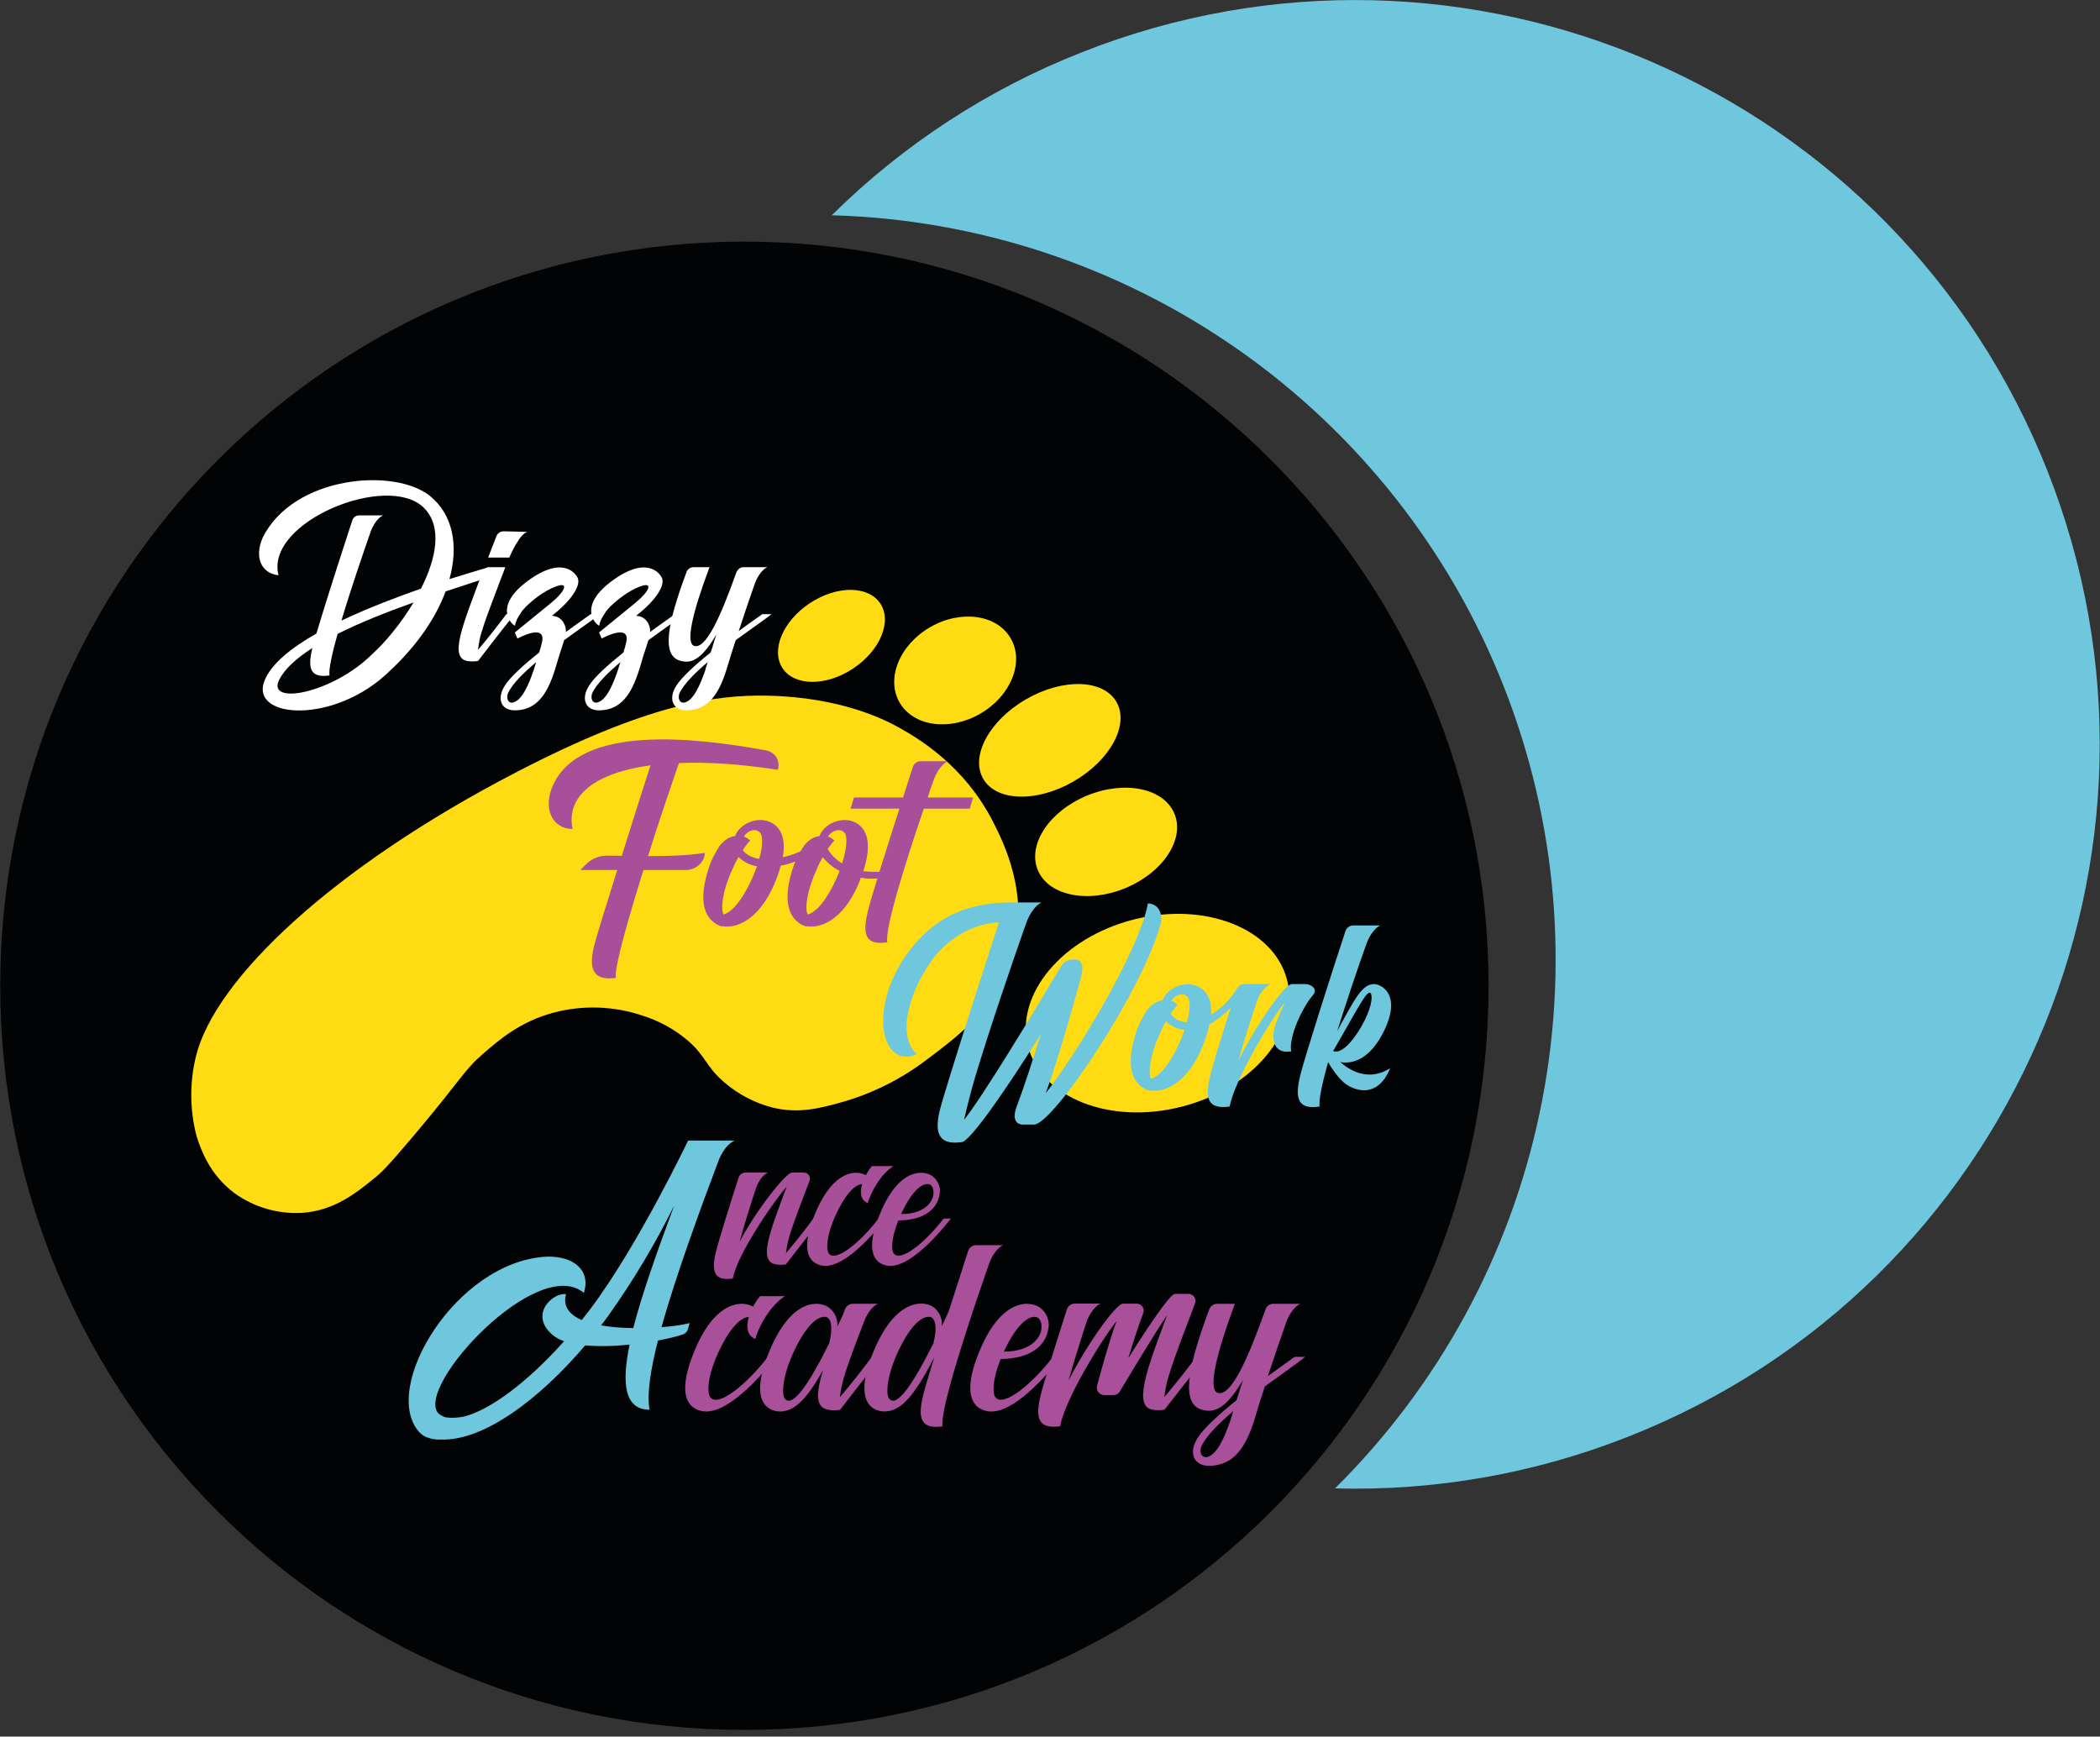 <svg width="237" height="196" viewBox="0 0 237 196" fill="none" xmlns="http://www.w3.org/2000/svg">
<rect x="0" y="0" width="237" height="196" fill="#333333" stroke="none"/>
<g clip-path="url(#clip0_98705_41)">
<path d="M84.011 195.243C130.396 195.243 167.997 157.642 167.997 111.257C167.997 64.873 130.396 27.271 84.011 27.271C37.627 27.271 0.026 64.873 0.026 111.257C0.026 157.642 37.627 195.243 84.011 195.243Z" fill="#020304"/>
<path d="M169.68 77.404C175.73 92.706 177.152 109.448 173.771 125.552C170.39 141.656 162.354 156.412 150.661 167.989C162 168.299 173.285 166.303 183.83 162.121C226.972 145.069 248.121 96.258 231.069 53.141C214.016 10.024 165.218 -11.146 122.089 5.902C111.532 10.056 101.931 16.315 93.87 24.297C110.319 24.75 126.272 30.025 139.75 39.466C153.227 48.907 163.635 62.099 169.68 77.404Z" fill="#6EC7DC"/>
<path d="M96.278 75.455C99.323 73.436 100.698 70.149 99.348 68.113C97.999 66.076 94.435 66.062 91.39 68.081C88.344 70.1 86.969 73.388 88.319 75.424C89.669 77.46 93.232 77.474 96.278 75.455Z" fill="#FFDB13"/>
<path d="M110.618 80.557C114.081 78.558 115.626 74.749 114.067 72.05C112.509 69.351 108.438 68.784 104.975 70.784C101.512 72.783 99.968 76.592 101.526 79.291C103.084 81.99 107.155 82.557 110.618 80.557Z" fill="#FFDB13"/>
<path d="M126.986 100.245C131.246 98.491 133.736 94.73 132.547 91.844C131.359 88.958 126.942 88.04 122.683 89.794C118.423 91.548 115.933 95.309 117.121 98.195C118.31 101.082 122.726 101.999 126.986 100.245Z" fill="#FFDB13"/>
<path d="M133.329 124.913C141.405 122.858 146.747 116.461 145.262 110.625C143.777 104.789 136.026 101.725 127.95 103.78C119.874 105.836 114.531 112.233 116.016 118.069C117.502 123.904 125.253 126.969 133.329 124.913Z" fill="#FFDB13"/>
<path d="M121.159 88.198C125.311 85.801 127.478 81.78 125.998 79.218C124.519 76.655 119.953 76.52 115.801 78.918C111.649 81.315 109.482 85.336 110.962 87.899C112.442 90.462 117.007 90.596 121.159 88.198Z" fill="#FFDB13"/>
<path d="M22.109 119.237C24.233 110.526 37.508 97.906 58.355 87.109C73.074 79.486 80.701 78.398 86.599 78.517C95.025 78.687 100.027 81.309 101.544 82.167C103.596 83.323 108.861 86.382 112.137 92.875C113.255 95.097 116.14 100.813 114.372 107.467C112.796 113.416 108.423 116.726 104.599 119.59C101.715 121.792 98.441 123.428 94.949 124.413C92.535 125.084 90.13 125.722 87.181 125.004C85.184 124.489 83.332 123.522 81.768 122.178C79.584 120.321 79.703 119.203 77.519 117.355C76.063 116.14 74.384 115.221 72.577 114.648C69.311 113.535 65.79 113.413 62.455 114.296C58.724 115.303 56.383 117.321 54.573 118.885C52.325 120.822 52.338 121.468 46.686 128.182C43.742 131.675 43.023 132.355 42.216 133.005C40.151 134.675 37.72 136.638 34.096 136.889C31.365 137.045 28.664 136.256 26.447 134.654C23.613 132.529 22.661 129.695 22.198 128.28C21.413 125.32 21.383 122.212 22.109 119.237Z" fill="#FFDB13"/>
<path d="M55.135 64.018C53.748 64.428 52.269 64.882 50.722 65.36C51.792 61.516 51.086 58.059 48.539 55.989C44.536 52.736 33.14 53.691 29.66 60.652C28.659 62.904 29.5 64.723 31.434 64.928C29.864 58.9 43.808 53.236 47.856 57.331C49.949 59.446 49.244 63.017 47.515 66.429C44.422 67.521 41.306 68.727 38.531 70.046C39.554 66.611 40.942 62.562 41.852 59.947C42.443 58.445 43.239 58.172 43.239 58.172H40.532C40.168 58.172 39.85 58.4 39.759 58.741C38.644 62.13 36.643 68.34 35.71 71.502C32.799 73.162 30.615 74.936 29.864 76.802C28.09 81.169 37.848 81.851 44.103 75.619C47.106 72.798 49.199 69.705 50.29 66.748C51.86 66.225 53.407 65.724 54.885 65.246L55.135 64.018ZM41.965 73.867C37.507 78.28 29.978 79.69 31.525 76.688C32.162 75.46 33.481 74.277 35.255 73.139C34.664 75.55 35.073 76.528 37.189 76.233C37.075 75.619 37.462 73.799 38.098 71.547C40.623 70.273 43.603 69.091 46.674 67.999C45.263 70.342 43.489 72.502 41.965 73.867Z" fill="white"/>
<path d="M58.094 59.992H58.049L56.821 59.969C56.48 59.969 56.161 60.174 56.025 60.515C55.752 61.243 55.456 61.994 55.092 62.926H57.48C57.617 62.585 57.822 62.176 58.026 61.789C58.094 61.653 58.163 61.516 58.254 61.402C58.64 60.72 59.095 60.129 59.528 60.038L58.094 59.992ZM53.955 73.344C53.977 73.117 54 72.866 54.046 72.616C54.069 72.616 54.069 72.594 54.069 72.571C54.114 72.138 54.25 71.615 54.478 70.956C54.478 70.933 54.478 70.91 54.501 70.865C55.024 69.204 55.979 66.839 57.026 64.018H55.206C54.887 64.018 54.569 64.246 54.455 64.564C52.203 70.615 50.611 74.299 52.817 74.618C53.204 74.663 53.591 74.663 53.955 74.595C53.955 74.595 56.298 71.524 58.072 69.318H57.139C56.434 70.296 55.251 71.797 53.955 73.344Z" fill="white"/>
<path d="M66.653 69.318C66.312 69.591 65.266 70.296 63.992 71.229C63.946 71.274 63.901 71.297 63.855 71.342C63.878 71.092 63.855 70.888 63.787 70.706C63.605 70.091 63.15 69.546 62.286 69.5C64.697 67.612 65.493 66.043 65.22 65.292C65.015 64.723 63.514 62.676 59.625 65.519C55.962 68.181 57.373 70.16 58.055 70.592C58.078 70.592 58.101 70.592 58.123 70.615C58.192 70.114 58.465 69.636 58.737 69.25C58.737 69.227 58.76 69.204 58.76 69.204C58.897 68.977 59.079 68.749 59.329 68.499V68.476C59.397 68.431 59.42 68.385 59.465 68.363C59.806 68.044 60.216 67.68 60.716 67.316C61.444 66.793 62.104 66.429 62.65 66.225C64.333 65.565 63.764 66.77 62.195 68.044C60.853 69.159 58.328 71.183 58.123 71.365C58.123 71.365 58.101 71.365 58.101 71.388L58.396 72.07C58.396 72.07 61.967 70.091 61.08 72.821C61.08 72.866 61.058 72.889 61.058 72.935C61.035 72.98 61.035 73.026 61.035 73.048C61.035 73.048 61.035 73.048 61.035 73.071H61.012C61.012 73.094 61.012 73.139 60.989 73.162C60.989 73.208 60.967 73.253 60.944 73.321C60.921 73.412 60.876 73.526 60.853 73.64C59.147 75.004 57.555 76.415 56.941 77.438C56.008 78.94 56.599 80.282 58.305 80.168C60.534 80.054 61.74 78.439 62.627 75.596C62.923 74.572 63.264 73.481 63.628 72.389C63.628 72.343 63.651 72.298 63.673 72.275V72.252C65.379 71.001 66.949 69.932 67.699 69.318H66.653ZM57.987 79.258C57.304 79.508 57.077 78.712 57.373 78.144C57.873 77.143 59.079 75.937 60.512 74.732C60.421 75.027 60.33 75.323 60.239 75.596C59.647 77.37 58.919 78.962 57.987 79.258Z" fill="white"/>
<path d="M76.16 69.318C75.819 69.591 74.773 70.296 73.499 71.229C73.454 71.274 73.408 71.297 73.362 71.342C73.385 71.092 73.362 70.888 73.294 70.706C73.112 70.091 72.657 69.546 71.793 69.5C74.204 67.612 75 66.043 74.727 65.292C74.523 64.723 73.021 62.676 69.132 65.519C65.47 68.181 66.88 70.16 67.562 70.592C67.585 70.592 67.608 70.592 67.63 70.615C67.699 70.114 67.972 69.636 68.245 69.25C68.245 69.227 68.267 69.204 68.267 69.204C68.404 68.977 68.586 68.749 68.836 68.499V68.476C68.904 68.431 68.927 68.385 68.972 68.363C69.314 68.044 69.723 67.68 70.224 67.316C70.951 66.793 71.611 66.429 72.157 66.225C73.84 65.565 73.272 66.77 71.702 68.044C70.36 69.159 67.835 71.183 67.63 71.365C67.63 71.365 67.608 71.365 67.608 71.388L67.903 72.07C67.903 72.07 71.475 70.091 70.588 72.821C70.588 72.866 70.565 72.889 70.565 72.935C70.542 72.98 70.542 73.026 70.542 73.048C70.542 73.048 70.542 73.048 70.542 73.071H70.519C70.519 73.094 70.519 73.139 70.496 73.162C70.496 73.208 70.474 73.253 70.451 73.321C70.428 73.412 70.383 73.526 70.36 73.64C68.654 75.004 67.062 76.415 66.448 77.438C65.515 78.94 66.106 80.282 67.812 80.168C70.042 80.054 71.247 78.439 72.134 75.596C72.43 74.572 72.771 73.481 73.135 72.389C73.135 72.343 73.158 72.298 73.18 72.275V72.252C74.886 71.001 76.456 69.932 77.207 69.318H76.16ZM67.494 79.258C66.812 79.508 66.584 78.712 66.88 78.144C67.38 77.143 68.586 75.937 70.019 74.732C69.928 75.027 69.837 75.323 69.746 75.596C69.154 77.37 68.427 78.962 67.494 79.258Z" fill="white"/>
<path d="M87.078 69.318H86.031C85.667 69.591 84.621 70.296 83.37 71.229C84.03 69.204 84.689 67.271 85.213 65.792C85.804 64.291 86.6 64.018 86.6 64.018H83.871C83.575 64.018 83.302 64.223 83.165 64.496H83.143C83.143 64.519 83.143 64.541 83.12 64.564C83.12 64.564 83.12 64.587 83.097 64.587C83.097 64.632 83.074 64.701 83.052 64.746C81.3 69.659 79.64 73.344 78.32 72.889C77.411 72.571 78.047 69.409 80.072 64.018H78.252C77.911 64.018 77.593 64.246 77.479 64.564C75.227 70.615 74.658 74.072 76.842 74.595C77.752 74.823 78.98 74.823 80.845 71.615C80.777 71.843 80.686 72.093 80.618 72.32C80.55 72.548 80.459 72.844 80.368 73.162C80.299 73.321 80.254 73.481 80.208 73.64C78.502 75.004 76.933 76.415 76.296 77.438C75.364 78.94 75.978 80.282 77.661 80.168C79.89 80.054 81.096 78.439 81.983 75.596C82.301 74.527 82.665 73.39 83.029 72.252C84.735 71.001 86.304 69.932 87.078 69.318ZM77.365 79.258C76.66 79.508 76.433 78.712 76.728 78.144C77.251 77.143 78.434 75.937 79.867 74.732C79.776 75.027 79.685 75.323 79.594 75.596H79.617C79.003 77.37 78.275 78.962 77.365 79.258Z" fill="white"/>
<path d="M86.391 84.68C78.411 83.239 65.617 81.746 62.451 88.541C61.164 91.296 62.4 93.561 64.613 93.561C63.867 89.828 67.136 87.228 73.417 86.379C72.593 88.902 71.358 92.814 70.174 96.599C69.659 96.573 69.118 96.573 68.578 96.573C67.625 96.547 66.698 96.933 66.029 97.654L65.514 98.195H69.659C68.372 102.287 67.265 105.866 67.033 106.818C66.364 109.572 67.11 110.705 69.504 110.37C69.298 109.289 70.843 103.883 72.619 98.195H77.381C78.385 98.195 79.312 97.525 79.518 96.547C79.518 96.444 79.544 96.367 79.544 96.264C77.484 96.573 75.502 96.624 73.134 96.624C74.37 92.686 75.682 88.85 76.532 86.379C76.558 86.276 76.609 86.199 76.661 86.122C79.801 85.993 83.508 86.225 87.652 86.868C87.73 86.868 87.781 86.842 87.807 86.791C88.064 85.761 87.421 84.86 86.391 84.68Z" fill="#A74F98"/>
<path d="M97.429 98.323C98.974 93.587 96.657 92.712 95.73 92.583C94.546 92.403 92.976 93.072 92.487 94.359C92.358 94.385 92.255 94.41 92.152 94.436C91.843 94.513 91.56 94.668 91.303 94.874C91.045 95.08 90.814 95.337 90.633 95.62C90.582 95.698 90.556 95.749 90.505 95.826C90.479 95.878 90.428 95.929 90.402 95.981C90.402 96.006 90.376 96.058 90.35 96.084C89.733 96.367 89.038 96.599 88.343 96.753C88.935 93.381 87.03 92.712 86.232 92.583C85.048 92.377 83.452 93.072 82.963 94.359C82.859 94.385 82.757 94.385 82.628 94.436C82.345 94.513 82.061 94.668 81.804 94.874C81.547 95.08 81.315 95.311 81.109 95.62C81.083 95.698 81.032 95.749 81.006 95.826C80.955 95.878 80.929 95.929 80.903 95.981C80.646 96.444 80.337 96.959 80.131 97.551C78.638 101.747 79.642 103.446 80.62 104.141C80.646 104.141 80.646 104.167 80.646 104.167C80.774 104.27 80.955 104.373 81.135 104.45C81.263 104.501 81.367 104.527 81.469 104.578L81.495 104.527C82.937 104.81 85.588 104.012 87.416 99.713C87.725 98.967 87.956 98.297 88.111 97.705C88.677 97.602 89.243 97.422 89.758 97.242C89.707 97.345 89.681 97.448 89.63 97.551C88.137 101.747 89.166 103.446 90.144 104.141C90.144 104.141 90.144 104.167 90.17 104.167C90.273 104.27 90.453 104.373 90.659 104.45C90.762 104.501 90.891 104.527 90.994 104.578V104.527C92.461 104.81 95.087 104.012 96.915 99.713C97.017 99.482 97.069 99.276 97.146 99.07C97.172 99.07 97.172 99.07 97.172 99.07C97.841 99.198 98.562 99.198 99.257 99.121L99.514 98.375C98.716 98.426 98.047 98.4 97.429 98.323ZM85.794 93.999C86.077 94.308 86.129 95.389 85.691 96.933C84.893 96.804 84.224 96.496 83.838 95.955C84.095 95.517 84.378 95.157 84.662 94.874C84.456 94.668 84.224 94.513 83.941 94.41C84.378 93.741 85.305 93.406 85.794 93.999ZM84.893 99.121C83.838 101.464 82.654 102.957 81.65 103.214C81.289 102.416 81.624 100.357 82.628 98.169C82.859 97.628 83.091 97.165 83.349 96.727C83.915 97.293 84.636 97.628 85.434 97.783C85.279 98.195 85.099 98.632 84.893 99.121ZM95.319 93.999C95.627 94.359 95.627 95.62 95.035 97.448C94.057 96.856 93.568 96.109 93.414 95.826C93.671 95.466 93.903 95.131 94.16 94.874C93.98 94.668 93.723 94.513 93.439 94.41C93.877 93.741 94.829 93.406 95.319 93.999ZM94.418 99.121C93.362 101.464 92.178 102.957 91.148 103.214C90.788 102.416 91.148 100.357 92.152 98.169C92.358 97.654 92.59 97.191 92.847 96.753C93.362 97.371 94.006 97.911 94.752 98.297C94.649 98.555 94.546 98.838 94.418 99.121Z" fill="#A74F98"/>
<path d="M109.431 91.296L109.817 90.009H104.695C104.952 89.236 105.184 88.541 105.415 87.924C106.085 86.225 106.986 85.916 106.986 85.916H103.897C103.51 85.916 103.15 86.173 103.021 86.559C102.712 87.537 102.326 88.722 101.914 90.009H96.38L95.994 91.27H101.503C100.01 95.929 98.311 101.309 97.95 102.828C97.281 105.557 97.719 106.715 100.138 106.355C99.829 104.836 102.275 97.062 104.257 91.27H109.431V91.296Z" fill="#A74F98"/>
<path d="M129.555 101.954C128.551 107.334 121.498 118.969 118.023 123.371C119.439 119.535 121.035 113.769 122.013 110.243C122.27 109.264 122.245 108.286 121.241 108.286C121.189 108.286 121.138 108.312 121.086 108.312V108.286C120.546 108.286 120.031 108.569 119.748 109.058C116.376 114.722 110.867 123.809 108.807 126.383C109.091 125.096 109.503 123.448 110.043 121.595C111.691 116.112 114.085 109.11 115.603 104.785C115.706 104.476 115.809 104.193 115.912 103.936C116.633 102.185 117.56 101.851 117.56 101.851H114.213C114.188 101.851 114.162 101.877 114.162 101.877V101.851C109.219 101.851 105.873 103.498 103.273 106.51C100.905 109.264 99.412 112.817 99.721 116.086C100.004 118.66 101.626 119.87 103.453 118.969C101.265 116.987 102.475 112.25 104.998 108.621C106.774 106.047 109.58 104.271 112.746 104.09C112.669 104.322 112.592 104.554 112.514 104.785C110.944 109.599 108.627 116.833 107.16 121.595C106.594 123.422 106.182 124.812 106.053 125.353C105.384 128.107 106.13 129.24 108.524 128.905C109.451 128.905 113.647 122.83 117.457 116.73C116.582 119.561 115.629 122.547 114.728 124.915C114.342 125.919 114.419 126.923 115.449 126.923H116.71C118.873 126.898 129.041 111.71 131.048 104.065C131.048 104.065 131.332 102.082 129.555 101.954Z" fill="#6EC7DC"/>
<path d="M147.318 111.066H145.774C145.001 111.066 141.784 115.623 139.776 119.69C140.342 117.631 141.089 115.262 141.861 112.971C142.505 111.35 143.38 111.066 143.38 111.066H140.419C140.162 111.066 139.879 111.195 139.724 111.401C139.699 111.401 139.699 111.427 139.699 111.427C139.673 111.452 139.647 111.504 139.621 111.53C138.875 112.817 137.794 113.846 136.687 114.516C136.867 111.813 135.194 111.221 134.473 111.118C133.289 110.912 131.693 111.607 131.204 112.894C131.101 112.92 130.998 112.92 130.869 112.971C130.586 113.048 130.303 113.203 130.045 113.409C129.788 113.615 129.556 113.846 129.35 114.155C129.325 114.233 129.273 114.284 129.247 114.361C129.196 114.413 129.17 114.464 129.145 114.516C128.887 114.979 128.578 115.494 128.372 116.086C126.879 120.282 127.883 121.981 128.861 122.676C128.887 122.676 128.887 122.702 128.887 122.702C129.016 122.805 129.196 122.908 129.376 122.985C129.505 123.036 129.608 123.062 129.711 123.114L129.737 123.062C131.178 123.345 133.83 122.547 135.657 118.248C136.069 117.219 136.352 116.343 136.507 115.597C137.356 115.134 138.18 114.49 138.901 113.718C137.82 117.116 136.867 120.256 136.584 121.363C135.915 124.092 136.378 125.224 138.772 124.89C139.338 121.955 143.097 115.571 145.001 113.1C144.718 113.846 144.255 114.747 143.92 115.7C143.508 116.935 143.508 119.021 145.722 118.66C145.413 117.09 146.932 113.795 148.142 112.353C148.837 111.581 147.885 111.066 147.318 111.066ZM134.035 112.534C134.319 112.843 134.37 113.872 133.958 115.365C133.186 115.339 132.542 115.056 132.105 114.413C132.362 114.027 132.62 113.692 132.903 113.409C132.697 113.203 132.465 113.048 132.182 112.946C132.62 112.276 133.546 111.942 134.035 112.534ZM133.135 117.656C132.079 119.999 130.895 121.492 129.891 121.749C129.531 120.951 129.865 118.892 130.869 116.704C131.101 116.163 131.333 115.7 131.59 115.262C132.208 115.854 132.929 116.189 133.701 116.24C133.546 116.678 133.366 117.141 133.135 117.656Z" fill="#6EC7DC"/>
<path d="M151.249 119.87C152.484 120.102 154.389 119.69 155.934 116.858C158.431 112.276 155.857 111.066 155.084 111.066C153.72 111.066 152.922 112.688 150.914 116.369C152.021 112.868 153.308 109.033 154.235 106.459C154.904 104.76 155.779 104.451 155.779 104.451H152.716C152.33 104.451 151.97 104.708 151.841 105.094C150.296 109.779 147.259 119.278 146.744 121.363C146.075 124.092 146.538 125.25 148.932 124.89C148.803 124.22 149.215 122.29 149.885 119.87C150.245 120.514 150.888 121.466 151.558 122.084C152.51 122.985 155.393 124.272 156.886 120.565C154.492 122.084 152.407 120.874 151.249 119.87ZM154.673 112.096C154.981 112.431 154.75 113.924 153.643 115.854C152.536 117.759 151.378 118.866 150.554 118.66C150.528 118.66 150.477 118.66 150.451 118.634C153.128 114.027 154.286 111.633 154.673 112.096Z" fill="#6EC7DC"/>
<path d="M81.139 130.885C79.24 135.895 76.291 143.9 74.659 149.785C75.739 149.721 76.811 149.57 77.867 149.335C77.65 149.607 77.765 150.155 77.315 150.487C77.073 150.661 75.883 150.992 74.26 151.294C73.41 154.608 72.985 157.438 73.312 159.108C70.529 159.108 70.121 156.287 71.051 151.753C69.387 151.943 67.708 151.976 66.037 151.851C60.845 157.965 54.522 162.695 49.695 162.474C49.18 162.498 48.666 162.413 48.186 162.223H48.135C47.812 162.077 47.523 161.866 47.285 161.602C42.934 156.635 51.471 142.392 61.644 141.835C64.898 141.725 66.683 143.501 65.893 145.927C60.675 141.533 46.771 156.525 49.474 159.525C49.701 159.718 49.966 159.863 50.251 159.95C50.28 159.956 50.309 159.965 50.336 159.975H50.421C50.618 160.007 50.817 160.023 51.016 160.022C51.48 160.014 51.942 159.964 52.397 159.873C55.312 159.121 59.515 156.027 63.662 151.375C63.2 151.221 62.769 150.988 62.387 150.686C59.608 148.349 62.464 145.829 63.874 146.067C63.505 147.474 64.299 148.396 65.655 148.987C65.974 148.587 66.292 148.179 66.607 147.763C72.012 140.582 77.655 128.73 77.655 128.73H82.928C82.928 128.73 81.904 129.049 81.139 130.885ZM76.04 136.158C73.906 140.462 71.435 144.591 68.65 148.506C68.383 148.872 68.111 149.233 67.839 149.594C69.039 149.788 70.252 149.888 71.468 149.892C72.449 146.08 74.132 141.334 76.053 136.158H76.04Z" fill="#6EC7DC"/>
<path d="M86.659 153.142H87.623C85.435 155.879 82.176 159.308 79.715 159.308C78.734 159.308 75.67 158.738 78.5 152.178C80.833 146.76 83.795 146.777 84.989 147.474C85.206 147.046 85.476 146.648 85.792 146.288H88.584C86.429 147.69 85.265 150.763 85.261 151.124C84.271 150.746 84.194 149.709 84.509 148.634C83.446 148.685 82.154 150.236 81.007 152.781C79.792 155.483 79.792 157.251 80.179 157.727C81.096 158.845 84.347 156.168 86.659 153.142Z" fill="#A85099"/>
<path d="M99.479 153.146C97.465 155.658 94.805 159.121 94.805 159.121C94.383 159.199 93.951 159.199 93.53 159.121C92.025 158.908 92.068 157.332 92.888 154.634C91.01 157.999 89.676 159.227 88.146 159.308C87.143 159.355 84.139 158.738 86.969 152.178C89.519 146.305 92.688 146.819 93.649 147.665C93.949 147.914 94.184 148.233 94.332 148.593C94.48 148.954 94.537 149.346 94.499 149.734C94.728 149.25 94.966 148.748 95.212 148.222C95.213 148.212 95.213 148.202 95.212 148.192L95.37 147.767C95.434 147.591 95.549 147.438 95.701 147.328C95.852 147.217 96.032 147.154 96.219 147.146H99.088C99.088 147.146 98.183 147.448 97.516 149.156C96.729 151.23 96.037 153.019 95.569 154.434C95.56 154.464 95.549 154.494 95.535 154.523C95.416 154.874 95.314 155.206 95.229 155.517C95.201 155.595 95.179 155.675 95.161 155.755C95.098 155.981 95.051 156.18 95.013 156.372C94.988 156.45 94.971 156.532 94.962 156.614C94.885 156.979 94.83 157.34 94.792 157.693C96.258 155.938 97.609 154.243 98.391 153.134L99.479 153.146ZM93.585 151.608C94.082 149.56 93.704 148.714 93.186 148.634C92.089 148.476 90.704 150.07 89.484 152.772C88.265 155.475 88.21 157.447 88.588 157.872C89.391 158.836 91.069 156.66 93.585 151.608Z" fill="#A85099"/>
<path d="M111.661 142.532C109.719 148.056 106.005 159.134 106.379 160.986C103.974 161.326 103.52 160.183 104.191 157.442C104.365 156.728 104.837 155.152 105.44 153.193C103.133 157.672 101.654 159.231 99.916 159.304C98.913 159.35 95.909 158.734 98.739 152.173C101.289 146.301 104.527 146.79 105.483 147.635C105.774 147.885 105.999 148.202 106.138 148.559C106.277 148.917 106.327 149.303 106.282 149.683C106.532 149.152 106.796 148.6 107.063 148.022C107.867 145.498 108.678 142.986 109.265 141.181C109.327 140.995 109.445 140.834 109.602 140.718C109.76 140.603 109.949 140.539 110.144 140.535H113.221C113.221 140.535 112.316 140.841 111.661 142.532ZM105.347 151.608C105.848 149.56 105.47 148.714 104.947 148.634C103.855 148.476 102.466 150.07 101.251 152.772C100.035 155.475 99.976 157.447 100.35 157.872C101.153 158.836 102.814 156.66 105.347 151.608Z" fill="#A85099"/>
<path d="M118.834 153.142H119.803C117.614 155.879 114.351 159.312 111.895 159.312C110.909 159.312 107.845 158.738 110.675 152.178C113.225 146.305 116.442 146.841 117.436 147.639C117.817 147.936 118.099 148.342 118.246 148.802C118.393 149.262 118.398 149.756 118.26 150.219C117.925 151.782 116.484 153.342 112.927 153.389C111.984 155.738 112.001 157.285 112.354 157.719C113.272 158.849 116.522 156.168 118.834 153.142ZM113.31 152.547C116.599 152.547 117.427 150.763 117.525 150.053C117.644 149.165 117.266 148.689 116.905 148.638C115.817 148.489 114.483 149.985 113.289 152.547H113.31Z" fill="#A85099"/>
<path d="M135.002 153.142H136.111C134.101 155.653 131.437 159.091 131.437 159.091C131.004 159.185 130.556 159.192 130.12 159.112C127.821 158.789 129.461 154.438 131.717 148.438C130.307 150.512 127.948 154.429 126.389 157.034C126.314 157.164 126.206 157.271 126.076 157.346C125.947 157.421 125.799 157.46 125.65 157.459H124.638C124.508 157.46 124.378 157.43 124.261 157.373C124.144 157.315 124.041 157.231 123.961 157.128C123.881 157.024 123.827 156.903 123.801 156.775C123.776 156.647 123.78 156.515 123.814 156.388C124.345 154.417 125.229 151.225 126.015 149.101C124.099 151.54 120.189 157.99 119.641 160.973C117.236 161.309 116.781 160.166 117.453 157.429C117.776 156.116 119.085 151.905 120.398 147.796C120.459 147.605 120.578 147.439 120.739 147.319C120.9 147.199 121.094 147.133 121.294 147.129H124.213C124.213 147.129 123.364 147.414 122.679 149.037C121.915 151.378 121.162 153.783 120.589 155.836C122.624 151.765 125.96 147.142 126.729 147.138H128.28C128.411 147.137 128.54 147.169 128.656 147.231C128.771 147.292 128.87 147.382 128.942 147.491C129.015 147.6 129.059 147.725 129.071 147.856C129.083 147.986 129.062 148.118 129.011 148.238C128.45 149.708 127.855 151.578 127.337 153.295C129.555 149.73 132.066 146.037 132.589 146.037H134.135C134.266 146.036 134.395 146.068 134.51 146.129C134.625 146.19 134.723 146.28 134.795 146.389C134.867 146.498 134.91 146.623 134.921 146.753C134.932 146.883 134.91 147.014 134.858 147.133C133.689 150.24 132.555 153.121 131.951 155.13C131.768 155.686 131.626 156.254 131.526 156.83C131.521 156.855 131.521 156.881 131.526 156.907C131.475 157.17 131.441 157.425 131.412 157.68C132.869 155.934 134.212 154.247 134.989 153.146L135.002 153.142Z" fill="#A85099"/>
<path d="M142.744 156.482C142.319 157.757 141.928 159.031 141.563 160.255C140.56 163.468 139.2 165.29 136.681 165.439C134.76 165.554 134.076 164.045 135.134 162.333C135.848 161.181 137.624 159.58 139.562 158.029L139.727 157.497C139.834 157.132 139.936 156.818 140.029 156.541L140.275 155.759C138.172 159.371 136.787 159.388 135.737 159.133C133.273 158.534 133.931 154.612 136.472 147.775C136.537 147.599 136.652 147.447 136.803 147.336C136.955 147.226 137.135 147.163 137.322 147.155H139.37C137.084 153.261 136.396 156.839 137.411 157.196C138.89 157.706 140.76 153.541 142.753 147.988C142.774 147.928 142.795 147.86 142.816 147.796C142.822 147.783 142.829 147.77 142.838 147.758L142.863 147.686C142.937 147.53 143.052 147.398 143.196 147.305C143.34 147.211 143.507 147.159 143.679 147.155H146.756C146.756 147.155 145.855 147.456 145.188 149.16C144.597 150.839 143.845 153.027 143.093 155.309C144.529 154.259 145.697 153.448 146.105 153.142H147.287C146.458 153.843 144.678 155.063 142.744 156.482ZM138.877 160.255L139.183 159.269C137.569 160.633 136.209 161.997 135.627 163.14C135.295 163.782 135.559 164.679 136.345 164.415C137.386 164.062 138.198 162.261 138.877 160.255Z" fill="#A85099"/>
<path d="M92.739 137.543C91.001 139.714 88.694 142.702 88.694 142.702C88.329 142.77 87.954 142.77 87.589 142.702C85.55 142.413 86.803 139.217 88.787 133.927C87.037 135.941 83.191 141.678 82.698 144.299C80.625 144.588 80.23 143.602 80.808 141.236C81.088 140.101 82.218 136.464 83.357 132.907C83.413 132.744 83.517 132.602 83.656 132.499C83.795 132.397 83.962 132.339 84.135 132.333H86.684C86.684 132.333 85.932 132.58 85.358 133.982C84.657 136.107 83.973 138.312 83.468 140.152C85.35 136.566 88.703 132.342 89.382 132.342H90.725C90.838 132.342 90.949 132.37 91.049 132.424C91.148 132.477 91.233 132.555 91.295 132.649C91.358 132.743 91.395 132.851 91.406 132.964C91.416 133.077 91.398 133.19 91.354 133.294C90.53 135.465 89.807 137.318 89.344 138.724C89.294 138.851 89.251 138.98 89.217 139.111C89.174 139.238 89.136 139.37 89.102 139.489C89.089 139.527 89.077 139.565 89.068 139.604C88.964 139.946 88.882 140.293 88.822 140.645C88.771 140.917 88.732 141.18 88.703 141.44C89.977 139.931 91.125 138.465 91.796 137.522L92.739 137.543Z" fill="#A74F98"/>
<path d="M99.143 137.539H99.993C98.102 139.902 95.285 142.868 93.16 142.868C92.31 142.868 89.659 142.375 92.106 136.706C94.125 132.032 96.683 132.032 97.715 132.64C97.905 132.271 98.138 131.926 98.408 131.611H100.821C98.964 132.827 97.957 135.482 97.949 135.793C97.099 135.465 97.027 134.569 97.299 133.642C96.385 133.685 95.268 135.028 94.273 137.229C93.224 139.562 93.224 141.091 93.559 141.504C94.346 142.468 97.154 140.157 99.143 137.539Z" fill="#A74F98"/>
<path d="M106.473 137.539H107.323C105.436 139.906 102.615 142.872 100.49 142.872C99.64 142.872 96.989 142.375 99.436 136.706C101.624 131.628 104.42 132.092 105.279 132.784C105.608 133.04 105.853 133.39 105.98 133.787C106.108 134.184 106.112 134.611 105.993 135.011C105.699 136.366 104.454 137.713 101.382 137.751C100.566 139.783 100.579 141.121 100.885 141.495C101.68 142.472 104.488 140.157 106.49 137.539H106.473ZM101.692 137.025C104.535 137.025 105.249 135.482 105.334 134.866C105.436 134.101 105.113 133.689 104.799 133.647C103.864 133.515 102.712 134.807 101.692 137.025Z" fill="#A74F98"/>
</g>
<defs>
<clipPath id="clip0_98705_41">
<rect width="236.962" height="195.269" fill="white"/>
</clipPath>
</defs>
</svg>
